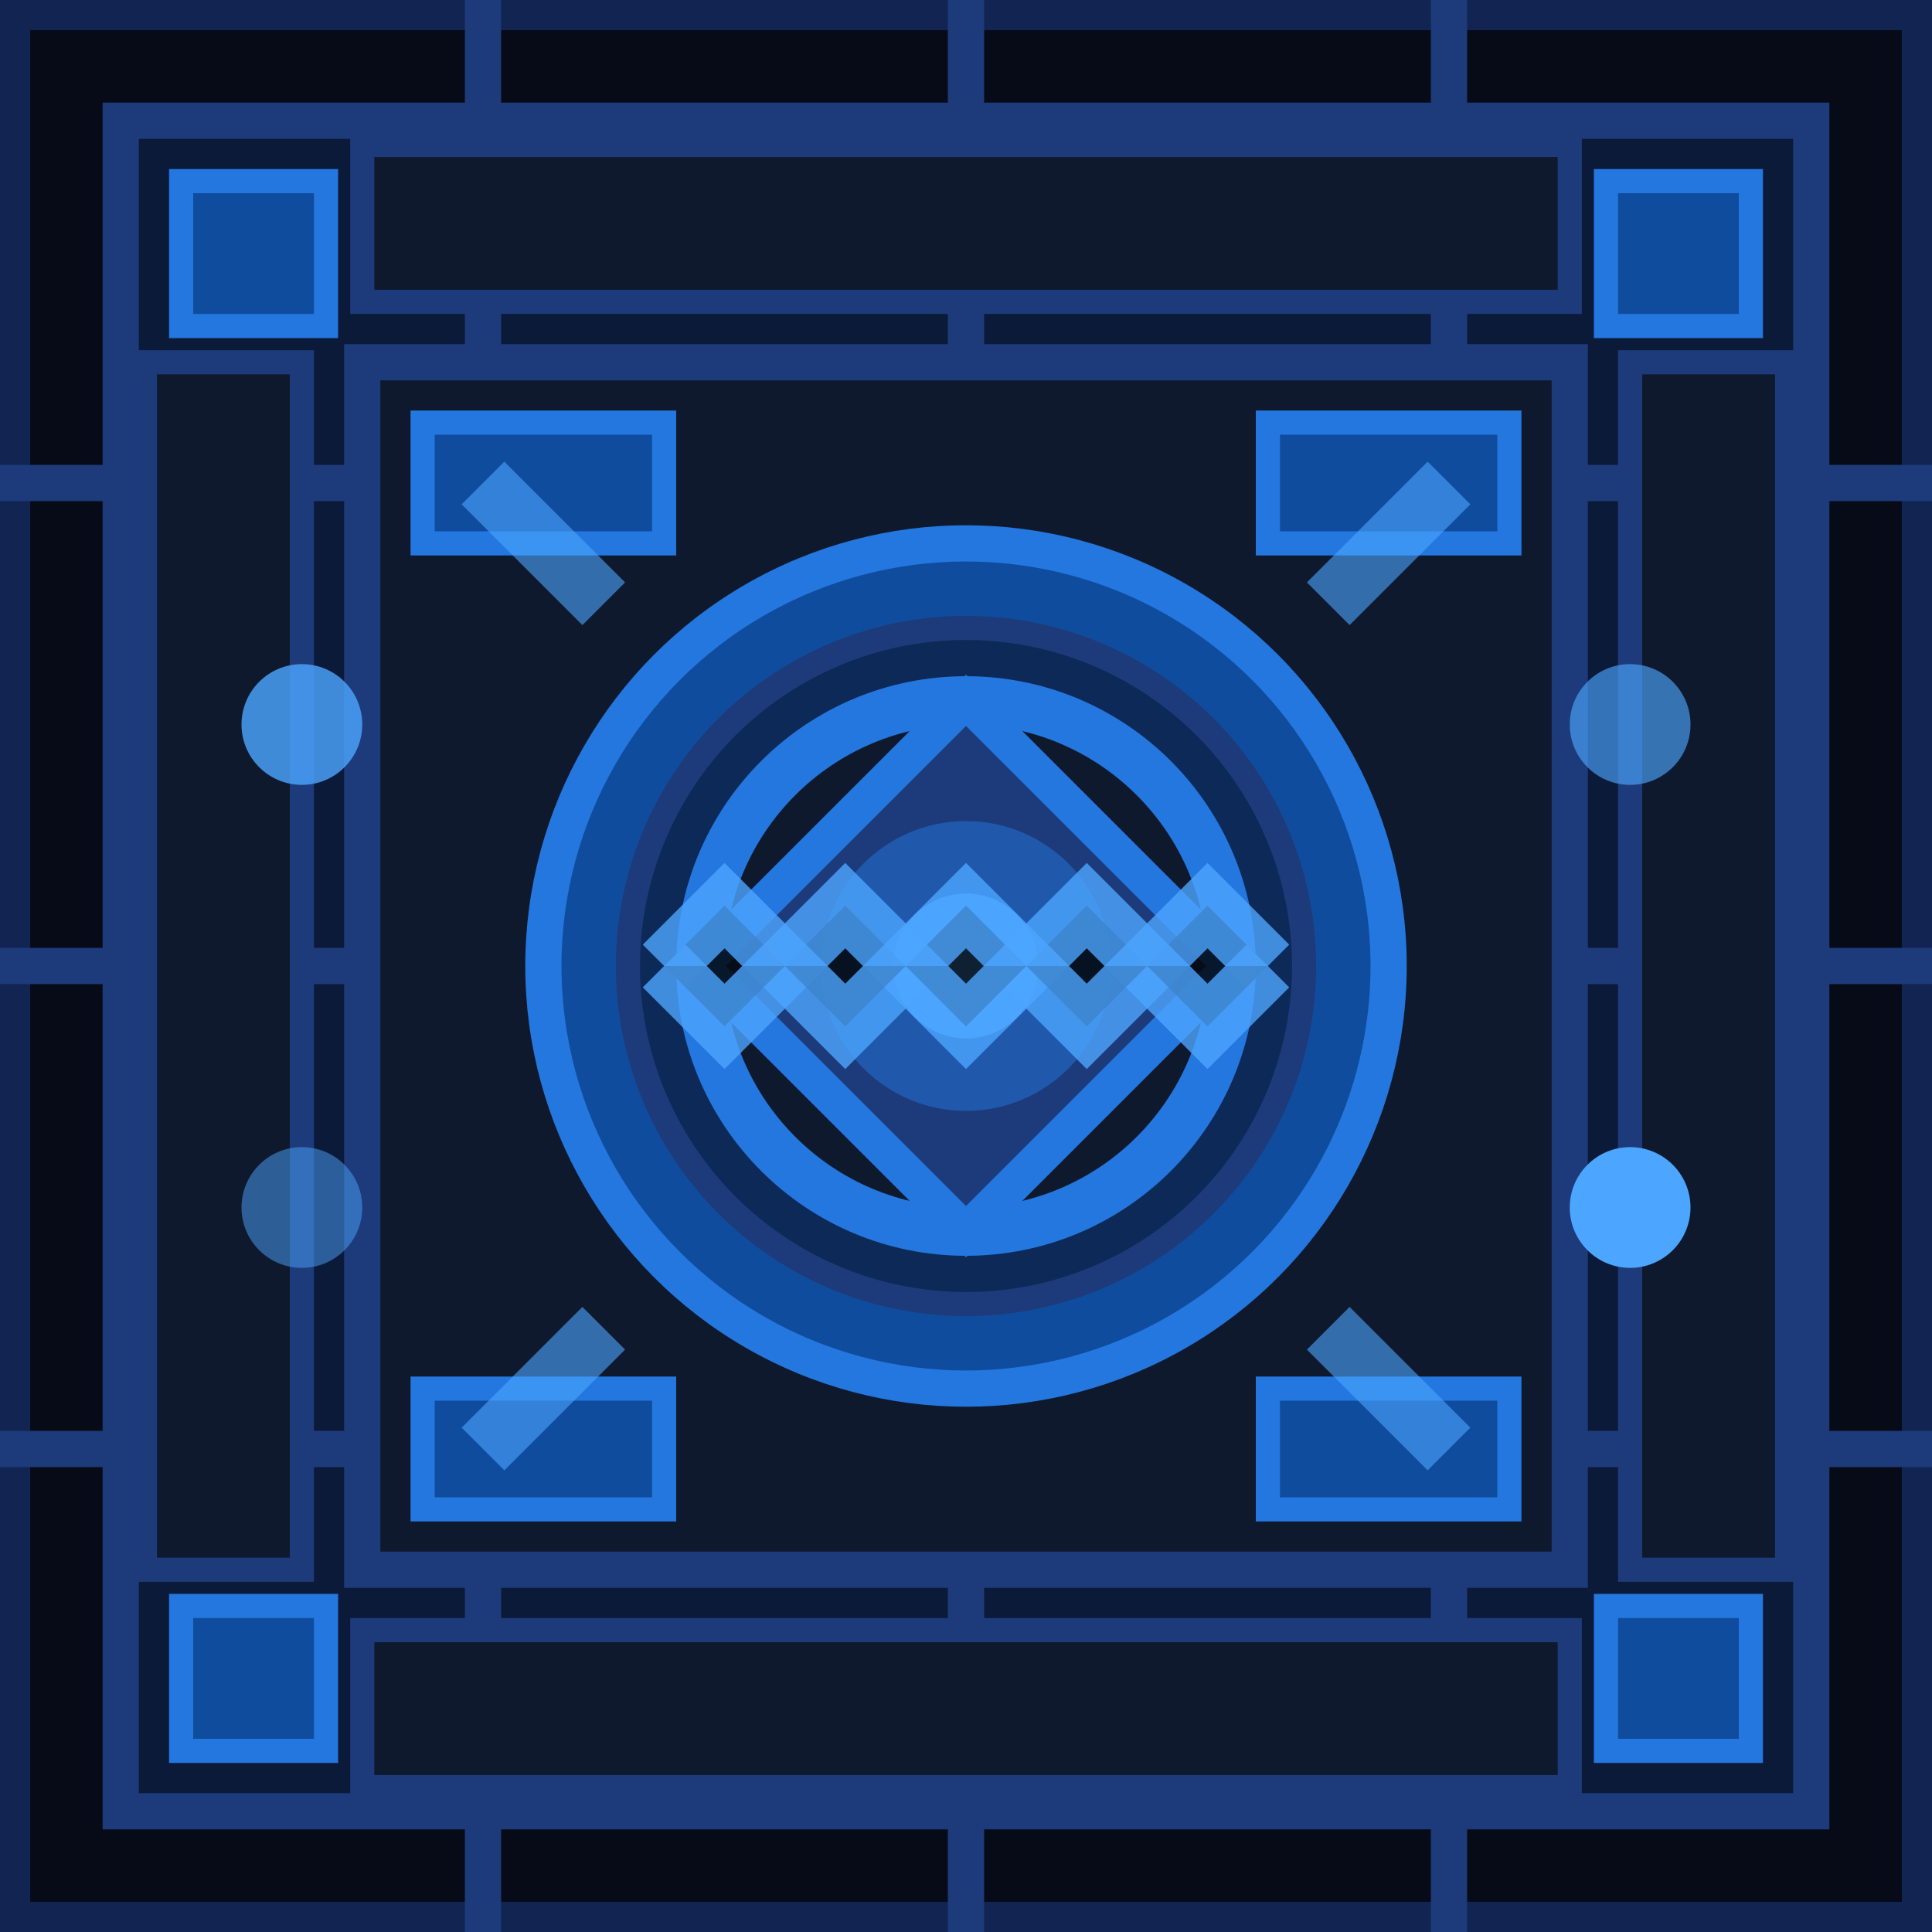 <?xml version="1.0" encoding="UTF-8" standalone="no"?>
<svg width="16" height="16" viewBox="0 0 16 16" xmlns="http://www.w3.org/2000/svg">
  <!-- Crusher Block - With Futuristic Blue Theme -->
  
  <!-- Background Glow Effect -->
  <filter id="glow">
    <feGaussianBlur stdDeviation="0.5" result="blur"/>
    <feComposite in="SourceGraphic" in2="blur" operator="over"/>
  </filter>
  
  <!-- Base Block -->
  <rect x="0" y="0" width="16" height="16" fill="#070b18" stroke="#112452" stroke-width="0.5"/>
  
  <!-- Inner Panel -->
  <rect x="1" y="1" width="14" height="14" fill="#0c1a3a" stroke="#1d3b7a" stroke-width="0.3"/>
  
  <!-- Tech Grid Pattern -->
  <path d="M0,4 L16,4 M0,8 L16,8 M0,12 L16,12 M4,0 L4,16 M8,0 L8,16 M12,0 L12,16" stroke="#1d3b7a" stroke-width="0.3"/>
  
  <!-- Central crushing mechanism area -->
  <rect x="3" y="3" width="10" height="10" fill="#0f192d" stroke="#1d3b7a" stroke-width="0.3"/>
  
  <!-- Crusher gears and mechanisms -->
  <circle cx="8" cy="8" r="3.5" fill="#0f4c9e" stroke="#2377de" stroke-width="0.3"/>
  <circle cx="8" cy="8" r="2.8" fill="#0d2957" stroke="#1d3b7a" stroke-width="0.2"/>
  <circle cx="8" cy="8" r="2.2" fill="#0f192d" stroke="#2377de" stroke-width="0.4"/>
  
  <!-- Crusher teeth/gears -->
  <path d="M8,5.8 L9,6.8 L10.2,8 L9,9.2 L8,10.2 L7,9.2 L5.8,8 L7,6.8 Z" fill="#1d3b7a" stroke="#2377de" stroke-width="0.3"/>
  <circle cx="8" cy="8" r="1.2" fill="#2377de" opacity="0.7" filter="url(#glow)"/>
  <circle cx="8" cy="8" r="0.6" fill="#4ca5ff" opacity="0.9"/>
  
  <!-- Tech panels along the sides -->
  <rect x="1.2" y="3" width="1.3" height="10" fill="#0f192d" stroke="#1d3b7a" stroke-width="0.2"/>
  <rect x="13.5" y="3" width="1.3" height="10" fill="#0f192d" stroke="#1d3b7a" stroke-width="0.2"/>
  <rect x="3" y="1.2" width="10" height="1.3" fill="#0f192d" stroke="#1d3b7a" stroke-width="0.2"/>
  <rect x="3" y="13.5" width="10" height="1.3" fill="#0f192d" stroke="#1d3b7a" stroke-width="0.2"/>
  
  <!-- Crusher operator interface -->
  <rect x="3.5" y="3.5" width="2" height="1" fill="#0f4c9e" stroke="#2377de" stroke-width="0.2"/>
  <rect x="3.5" y="11.5" width="2" height="1" fill="#0f4c9e" stroke="#2377de" stroke-width="0.2"/>
  <rect x="10.5" y="3.5" width="2" height="1" fill="#0f4c9e" stroke="#2377de" stroke-width="0.2"/>
  <rect x="10.5" y="11.5" width="2" height="1" fill="#0f4c9e" stroke="#2377de" stroke-width="0.2"/>
  
  <!-- Tech details - corner accents -->
  <rect x="1.5" y="1.5" width="1.2" height="1.2" fill="#0f4c9e" stroke="#2377de" stroke-width="0.2"/>
  <rect x="13.3" y="1.5" width="1.2" height="1.2" fill="#0f4c9e" stroke="#2377de" stroke-width="0.2"/>
  <rect x="1.5" y="13.3" width="1.2" height="1.2" fill="#0f4c9e" stroke="#2377de" stroke-width="0.2"/>
  <rect x="13.3" y="13.3" width="1.2" height="1.2" fill="#0f4c9e" stroke="#2377de" stroke-width="0.2"/>
  
  <!-- Small indicator lights -->
  <circle cx="2.5" cy="6" r="0.5" fill="#4ca5ff" opacity="0.9" filter="url(#glow)"/>
  <circle cx="2.5" cy="10" r="0.5" fill="#4ca5ff" opacity="0.7" filter="url(#glow)"/>
  <circle cx="13.5" cy="6" r="0.5" fill="#4ca5ff" opacity="0.8" filter="url(#glow)"/>
  <circle cx="13.5" cy="10" r="0.5" fill="#4ca5ff" opacity="1" filter="url(#glow)"/>
  
  <!-- Circuit-like pattern -->
  <path d="M4,4 L5,5 M12,4 L11,5 M4,12 L5,11 M12,12 L11,11" stroke="#4ca5ff" stroke-width="0.5" opacity="0.6"/>
  
  <!-- Crusher mechanical details - jagged teeth simulation -->
  <path d="M5.5,8 L6,7.5 L6.5,8 L7,7.5 L7.5,8 L8,7.5 L8.5,8 L9,7.5 L9.5,8 L10,7.5 L10.5,8" 
        stroke="#4ca5ff" stroke-width="0.5" opacity="0.8"/>
  <path d="M5.5,8 L6,8.5 L6.5,8 L7,8.5 L7.5,8 L8,8.5 L8.5,8 L9,8.5 L9.5,8 L10,8.5 L10.5,8" 
        stroke="#4ca5ff" stroke-width="0.5" opacity="0.8"/>
</svg>